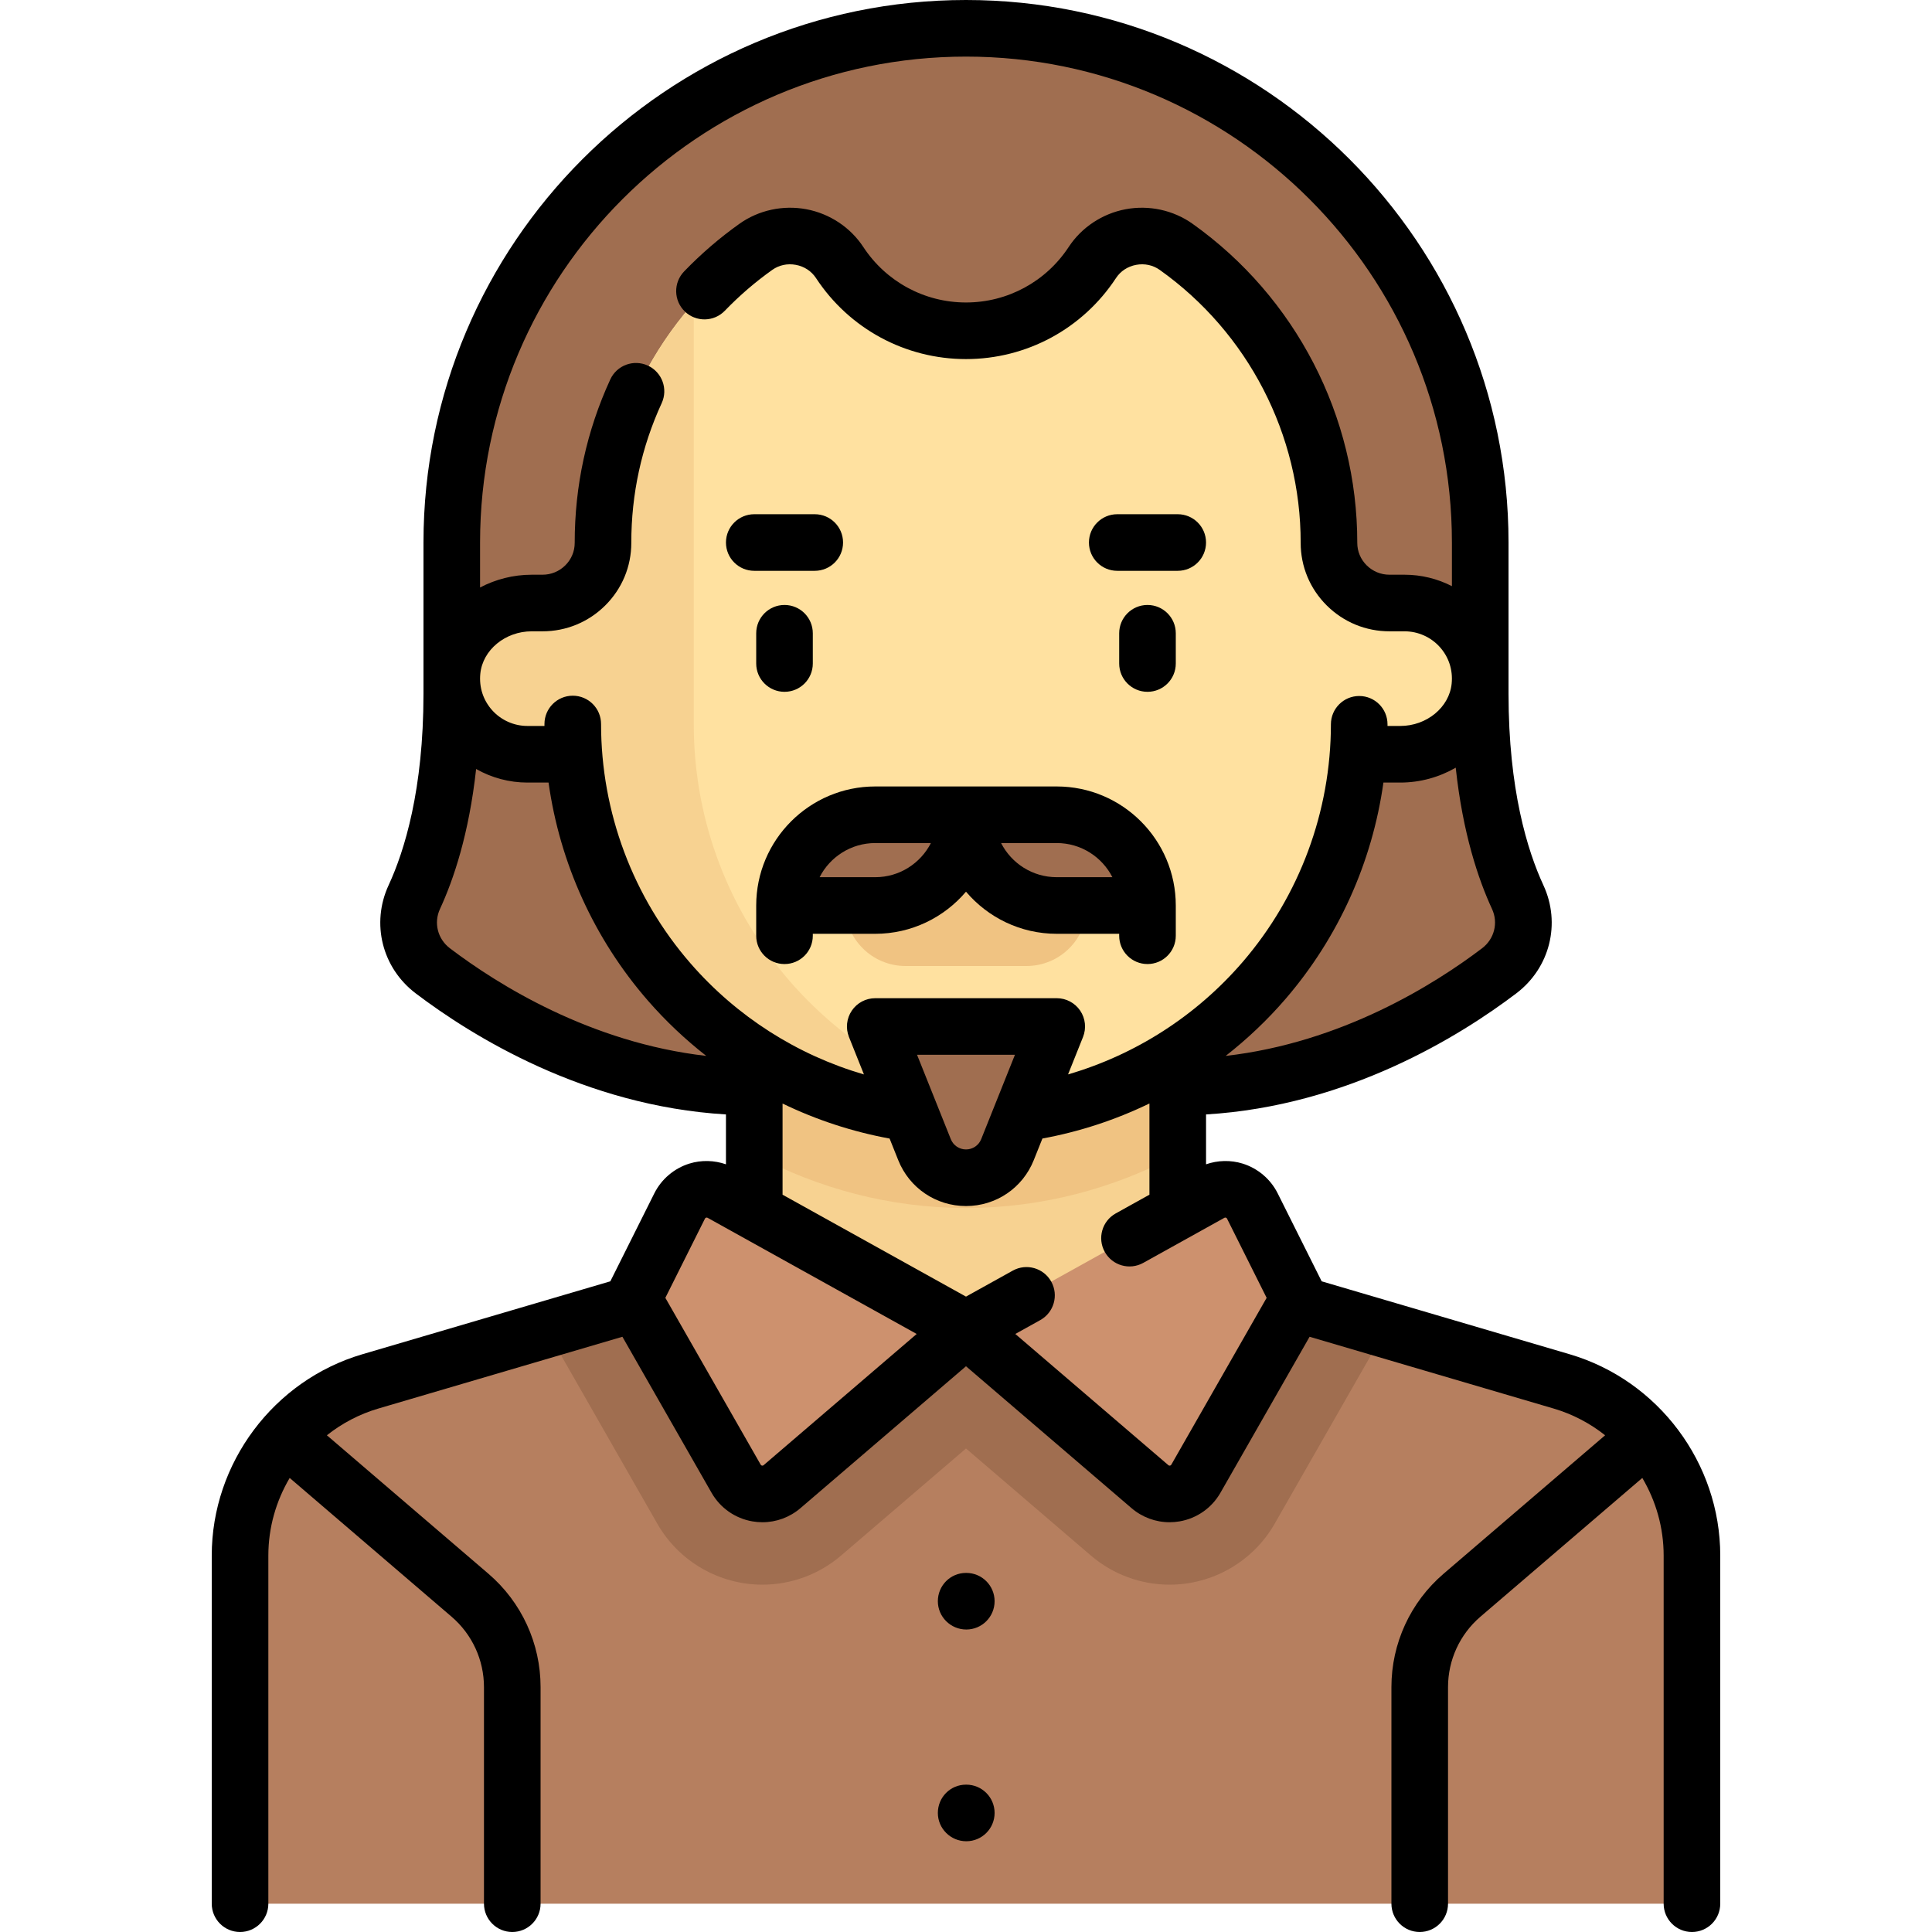 <?xml version="1.0" encoding="iso-8859-1"?>
<!-- Generator: Adobe Illustrator 19.0.0, SVG Export Plug-In . SVG Version: 6.00 Build 0)  -->
<svg version="1.1" id="Capa_1" xmlns="http://www.w3.org/2000/svg" xmlns:xlink="http://www.w3.org/1999/xlink" x="0px" y="0px"
	 viewBox="0 0 512.001 512.001" style="enable-background:new 0 0 512.001 512.001;" xml:space="preserve">
<path style="fill:#A06E50;" d="M256,296.081c72.145,0,125.704-26.969,141.309-38.809c6.043-4.585,8.088-12.643,4.902-19.527
	c-4.533-9.796-9.937-27.093-9.937-53.89v-40.081C392.274,68.512,331.262,7.5,256,7.5l0,0l0,0l0,0l0,0
	c-75.262,0-136.274,61.012-136.274,136.274v40.081c0,26.796-5.404,44.093-9.937,53.89c-3.186,6.884-1.141,14.942,4.902,19.527
	C130.296,269.112,183.855,296.081,256,296.081z"/>
<rect x="199.89" y="264.02" style="fill:#F7D291;" width="112.23" height="96.19"/>
<path style="fill:#F0C382;" d="M199.887,305.948c16.842,8.996,35.938,14.181,56.113,14.181c20.175,0,39.271-5.185,56.113-14.181
	v-41.932H199.887V305.948z"/>
<path style="fill:#FFE1A0;" d="M372.626,159.806h-8.51c-6.919,0-12.209-5.822-11.978-12.737
	c1.128-33.706-15.116-63.644-40.447-81.654c-7.18-5.105-17.369-3.208-22.206,4.155C282.328,80.465,270.011,87.661,256,87.661
	c-14.011,0-26.328-7.196-33.484-18.091c-4.837-7.363-15.027-9.26-22.206-4.155c-25.331,18.01-41.575,47.948-40.447,81.654
	c0.231,6.915-5.059,12.737-11.978,12.737h-8.219c-11.068,0-20.04,8.972-20.04,20.04c0,11.068,8.972,20.04,20.04,20.04h12.53
	c4.106,53.795,48.957,96.194,103.805,96.194s99.699-42.398,103.805-96.194h12.822c11.068,0,20.04-8.973,20.04-20.04
	C392.667,168.779,383.695,159.806,372.626,159.806z"/>
<path style="fill:#F7D291;" d="M183.855,191.871V80.303c-15.61,17.689-24.851,41.117-23.993,66.767
	c0.231,6.915-5.059,12.737-11.978,12.737h-8.218c-11.068,0-20.04,8.972-20.04,20.04c0,11.068,8.972,20.04,20.04,20.04h12.529
	c4.106,53.795,48.957,96.194,103.805,96.194c5.483,0,10.83-0.534,16.083-1.351C222.136,287.022,183.855,243.975,183.855,191.871z"/>
<path style="fill:#B67F5F;" d="M403.117,362.313l-58.945-18.136L256,352.194l-88.181-8.013l-58.936,18.133
	c-26.908,8.279-45.271,33.14-45.271,61.293V504.5h384.774v-80.893C448.387,395.453,430.025,370.592,403.117,362.313z"/>
<path style="fill:#A06E50;" d="M256,312.113L256,312.113c-4.841,0-9.195-2.948-10.993-7.443l-13.055-32.638h48.097l-13.055,32.638
	C265.195,309.165,260.841,312.113,256,312.113z"/>
<path style="fill:#F0C382;" d="M272.032,256h-32.065c-8.854,0-16.032-7.178-16.032-16.032v-16.032h64.129v16.032
	C288.065,248.822,280.887,256,272.032,256z"/>
<g>
	<path style="fill:#A06E50;" d="M202.047,419.957c7.64,0,15.047-2.742,20.854-7.72L256,383.867l33.099,28.37
		c5.807,4.978,13.214,7.72,20.855,7.72c11.484,0,22.156-6.191,27.85-16.156l27.253-47.692l1.783-3.121l0.892-1.562l-23.561-7.249
		L256,352.194l-88.181-8.014l-23.551,7.247l0.891,1.561l1.784,3.121l27.252,47.691C179.892,413.766,190.564,419.957,202.047,419.957
		z"/>
	<path style="fill:#A06E50;" d="M256,215.919h-24.048c-13.282,0-24.048,10.767-24.048,24.048l0,0h24.048
		C245.233,239.968,256,229.201,256,215.919L256,215.919"/>
	<path style="fill:#A06E50;" d="M256,215.919h24.048c13.282,0,24.048,10.767,24.048,24.048l0,0h-24.048
		C266.767,239.968,256,229.201,256,215.919L256,215.919"/>
</g>
<g>
	<path style="fill:#CD916E;" d="M191.173,316.179c-3.989-2.216-9.022-0.66-11.063,3.422l-12.288,24.576l27.252,47.691
		c2.497,4.37,8.356,5.384,12.177,2.109L256,352.194L191.173,316.179z"/>
	<path style="fill:#CD916E;" d="M320.827,316.179c3.989-2.216,9.022-0.66,11.063,3.422l12.288,24.576l-27.252,47.691
		c-2.497,4.37-8.356,5.384-12.177,2.109L256,352.194L320.827,316.179z"/>
</g>
<path d="M215.403,175.839v-8.016c0-4.142-3.357-7.5-7.5-7.5s-7.5,3.358-7.5,7.5v8.016c0,4.142,3.357,7.5,7.5,7.5
	S215.403,179.981,215.403,175.839z"/>
<path d="M304.097,160.323c-4.143,0-7.5,3.358-7.5,7.5v8.016c0,4.142,3.357,7.5,7.5,7.5s7.5-3.358,7.5-7.5v-8.016
	C311.597,163.681,308.239,160.323,304.097,160.323z"/>
<path d="M199.887,151.274h16.032c4.143,0,7.5-3.358,7.5-7.5s-3.357-7.5-7.5-7.5h-16.032c-4.143,0-7.5,3.358-7.5,7.5
	S195.744,151.274,199.887,151.274z"/>
<path d="M296.081,151.274h16.032c4.143,0,7.5-3.358,7.5-7.5s-3.357-7.5-7.5-7.5h-16.032c-4.143,0-7.5,3.358-7.5,7.5
	S291.938,151.274,296.081,151.274z"/>
<path d="M415.978,358.892l-65.722-19.33l-11.657-23.315c-1.883-3.766-5.27-6.639-9.291-7.884c-3.173-0.981-6.585-0.888-9.693,0.191
	v-13.216c37.497-2.244,67.302-20.767,82.229-32.092c8.904-6.756,11.855-18.539,7.176-28.652c-4.217-9.112-9.243-25.311-9.243-50.739
	v-40.081C399.774,64.497,335.277,0,256,0S112.226,64.497,112.226,143.774v40.081c0,25.428-5.026,41.627-9.243,50.74
	c-4.68,10.113-1.729,21.896,7.176,28.652c14.926,11.324,44.732,29.847,82.229,32.091v13.217c-3.109-1.079-6.521-1.173-9.693-0.192
	c-4.021,1.245-7.408,4.118-9.291,7.884l-11.657,23.315l-65.723,19.331c-23.498,6.911-39.909,28.845-39.909,53.338v92.27
	c0,4.142,3.357,7.5,7.5,7.5s7.5-3.358,7.5-7.5v-92.27c0-7.386,2.048-14.451,5.656-20.559l42.91,36.78
	c5.451,4.673,8.578,11.471,8.578,18.651V504.5c0,4.142,3.357,7.5,7.5,7.5s7.5-3.358,7.5-7.5v-57.397
	c0-11.565-5.036-22.514-13.816-30.04l-42.815-36.699c3.98-3.154,8.577-5.596,13.628-7.082l64.689-19.026l23.619,41.333
	c2.303,4.031,6.248,6.798,10.822,7.591c0.89,0.154,1.782,0.23,2.668,0.23c3.672,0,7.239-1.303,10.08-3.737l0,0L256,362.071
	l43.867,37.602c2.841,2.434,6.408,3.737,10.08,3.737c0.886,0,1.778-0.076,2.668-0.23c4.574-0.793,8.52-3.56,10.821-7.59
	l23.62-41.333l64.689,19.026c5.051,1.485,9.648,3.927,13.628,7.082l-42.815,36.699c-8.78,7.526-13.816,18.475-13.816,30.04V504.5
	c0,4.142,3.357,7.5,7.5,7.5s7.5-3.358,7.5-7.5v-57.397c0-7.18,3.127-13.978,8.578-18.651l42.91-36.78
	c3.608,6.108,5.656,13.172,5.656,20.559v92.27c0,4.142,3.357,7.5,7.5,7.5s7.5-3.358,7.5-7.5v-92.27
	C455.887,387.737,439.476,365.803,415.978,358.892z M392.775,251.297c-12.699,9.635-37.236,25.018-67.955,28.53
	c5.729-4.485,11.06-9.524,15.866-15.106c14.023-16.289,22.977-36.23,25.937-57.334h4.468c5.32,0,10.361-1.444,14.693-3.943
	c1.867,17.4,6.002,29.632,9.62,37.45C397.1,244.558,396.019,248.836,392.775,251.297z M256,15
	c71.007,0,128.774,57.768,128.774,128.774v11.562c-3.846-1.967-8.141-3.029-12.541-3.029h-4.008c-2.281,0-4.429-0.884-6.045-2.489
	c-1.605-1.594-2.489-3.71-2.487-5.958c0.027-33.492-16.294-65.103-43.658-84.558c-5.079-3.612-11.544-5.015-17.729-3.853
	c-6.177,1.161-11.677,4.806-15.09,10.002c-6.05,9.21-16.224,14.709-27.217,14.709c-10.993,0-21.167-5.499-27.217-14.71
	c-3.413-5.196-8.913-8.841-15.09-10.002c-6.185-1.162-12.648,0.241-17.729,3.853c-5.258,3.738-10.195,7.99-14.673,12.638
	c-2.874,2.983-2.786,7.731,0.196,10.605s7.731,2.786,10.604-0.197c3.835-3.979,8.062-7.62,12.563-10.821
	c1.803-1.281,4.029-1.757,6.267-1.335c2.228,0.418,4.117,1.66,5.323,3.495c8.831,13.447,23.692,21.475,39.754,21.475
	s30.923-8.028,39.754-21.475c1.206-1.835,3.096-3.077,5.323-3.495c2.232-0.422,4.462,0.053,6.267,1.336
	c23.41,16.644,37.373,43.679,37.35,72.321c-0.005,6.279,2.452,12.18,6.919,16.614c4.445,4.414,10.346,6.844,16.613,6.844h4.008
	c3.537,0,6.928,1.505,9.304,4.131c2.406,2.659,3.532,6.114,3.17,9.728c-0.63,6.292-6.61,11.222-13.616,11.222h-3.385v-0.439
	c0-4.141-3.356-7.499-7.497-7.5c-0.001,0-0.002,0-0.003,0c-4.14,0-7.497,3.354-7.5,7.495c-0.017,23.123-8.322,45.494-23.387,62.992
	c-12.289,14.274-28.422,24.592-46.271,29.794l3.965-9.911c0.924-2.311,0.642-4.93-0.753-6.99c-1.396-2.061-3.723-3.295-6.211-3.295
	h-48.098c-2.488,0-4.815,1.234-6.211,3.295c-1.395,2.061-1.677,4.68-0.753,6.99l3.969,9.921
	c-17.674-5.147-33.659-15.311-45.919-29.39c-15.313-17.585-23.747-40.129-23.747-63.479c0-4.142-3.357-7.5-7.5-7.5
	s-7.5,3.358-7.5,7.5v0.516h-4.523c-3.537,0-6.928-1.505-9.303-4.13c-2.407-2.66-3.533-6.116-3.171-9.73
	c0.63-6.292,6.612-11.22,13.618-11.22h2.863c6.269,0,12.168-2.431,16.613-6.844c4.468-4.435,6.925-10.336,6.919-16.615
	c-0.011-12.923,2.699-25.377,8.055-37.018c1.731-3.763,0.084-8.217-3.679-9.948c-3.766-1.731-8.218-0.084-9.948,3.679
	c-6.269,13.624-9.44,28.192-9.428,43.3c0.002,2.247-0.881,4.363-2.487,5.958c-1.616,1.605-3.763,2.489-6.045,2.489h-2.863
	c-4.912,0-9.587,1.231-13.686,3.386v-11.919C127.226,72.768,184.993,15,256,15z M243.029,279.532h25.941l-8.941,22.353
	c-0.662,1.657-2.244,2.728-4.029,2.728c-1.785,0-3.367-1.071-4.029-2.729L243.029,279.532z M116.596,240.894
	c3.594-7.766,7.697-19.888,9.581-37.102c4.106,2.328,8.786,3.595,13.59,3.595h5.604c2.987,21.318,12.085,41.428,26.354,57.813
	c4.697,5.394,9.88,10.272,15.439,14.626c-30.712-3.516-55.243-18.895-67.94-28.528C115.981,248.836,114.9,244.558,116.596,240.894z
	 M202.371,388.283c-0.051,0.044-0.182,0.16-0.425,0.117c-0.238-0.042-0.323-0.188-0.359-0.252l-25.262-44.207l10.493-20.986
	c0.024-0.049,0.099-0.197,0.31-0.262c0.213-0.064,0.356,0.016,0.403,0.042l55.403,30.78L202.371,388.283z M310.412,388.148
	c-0.035,0.063-0.12,0.21-0.358,0.251c-0.241,0.043-0.374-0.073-0.425-0.116l-40.563-34.769l6.612-3.673
	c3.62-2.012,4.925-6.578,2.914-10.198c-2.012-3.622-6.578-4.925-10.199-2.914L256,343.614l-48.613-27.007V292.45
	c8.953,4.334,18.489,7.468,28.366,9.28l2.291,5.726c2.954,7.385,10.002,12.158,17.957,12.158c7.955,0,15.003-4.772,17.957-12.157
	l2.294-5.736c9.875-1.812,19.408-4.951,28.362-9.287v24.174l-8.926,4.959c-3.621,2.012-4.925,6.578-2.913,10.199
	s6.579,4.926,10.198,2.914l21.495-11.942c0.049-0.027,0.195-0.107,0.404-0.042c0.211,0.065,0.285,0.213,0.31,0.262l10.493,20.986
	L310.412,388.148z"/>
<path d="M256.08,416.839H256c-4.143,0-7.46,3.358-7.46,7.5s3.397,7.5,7.54,7.5c4.143,0,7.5-3.358,7.5-7.5
	S260.223,416.839,256.08,416.839z"/>
<path d="M256.08,472.952H256c-4.143,0-7.46,3.358-7.46,7.5s3.397,7.5,7.54,7.5c4.143,0,7.5-3.358,7.5-7.5
	S260.223,472.952,256.08,472.952z"/>
<path d="M200.403,239.968v8.016c0,4.142,3.357,7.5,7.5,7.5s7.5-3.358,7.5-7.5v-0.516h16.548c9.628,0,18.257-4.34,24.049-11.161
	c5.792,6.821,14.42,11.161,24.049,11.161h16.548v0.516c0,4.142,3.357,7.5,7.5,7.5s7.5-3.358,7.5-7.5v-8.016
	c0-17.396-14.152-31.548-31.548-31.548h-48.098C214.556,208.419,200.403,222.572,200.403,239.968z M280.049,223.419
	c6.427,0,12.01,3.682,14.749,9.048h-14.749c-6.427,0-12.01-3.682-14.75-9.048H280.049z M231.951,223.419h14.75
	c-2.74,5.366-8.323,9.048-14.75,9.048h-14.749C219.941,227.102,225.524,223.419,231.951,223.419z"/>
<g>
</g>
<g>
</g>
<g>
</g>
<g>
</g>
<g>
</g>
<g>
</g>
<g>
</g>
<g>
</g>
<g>
</g>
<g>
</g>
<g>
</g>
<g>
</g>
<g>
</g>
<g>
</g>
<g>
</g>
</svg>

